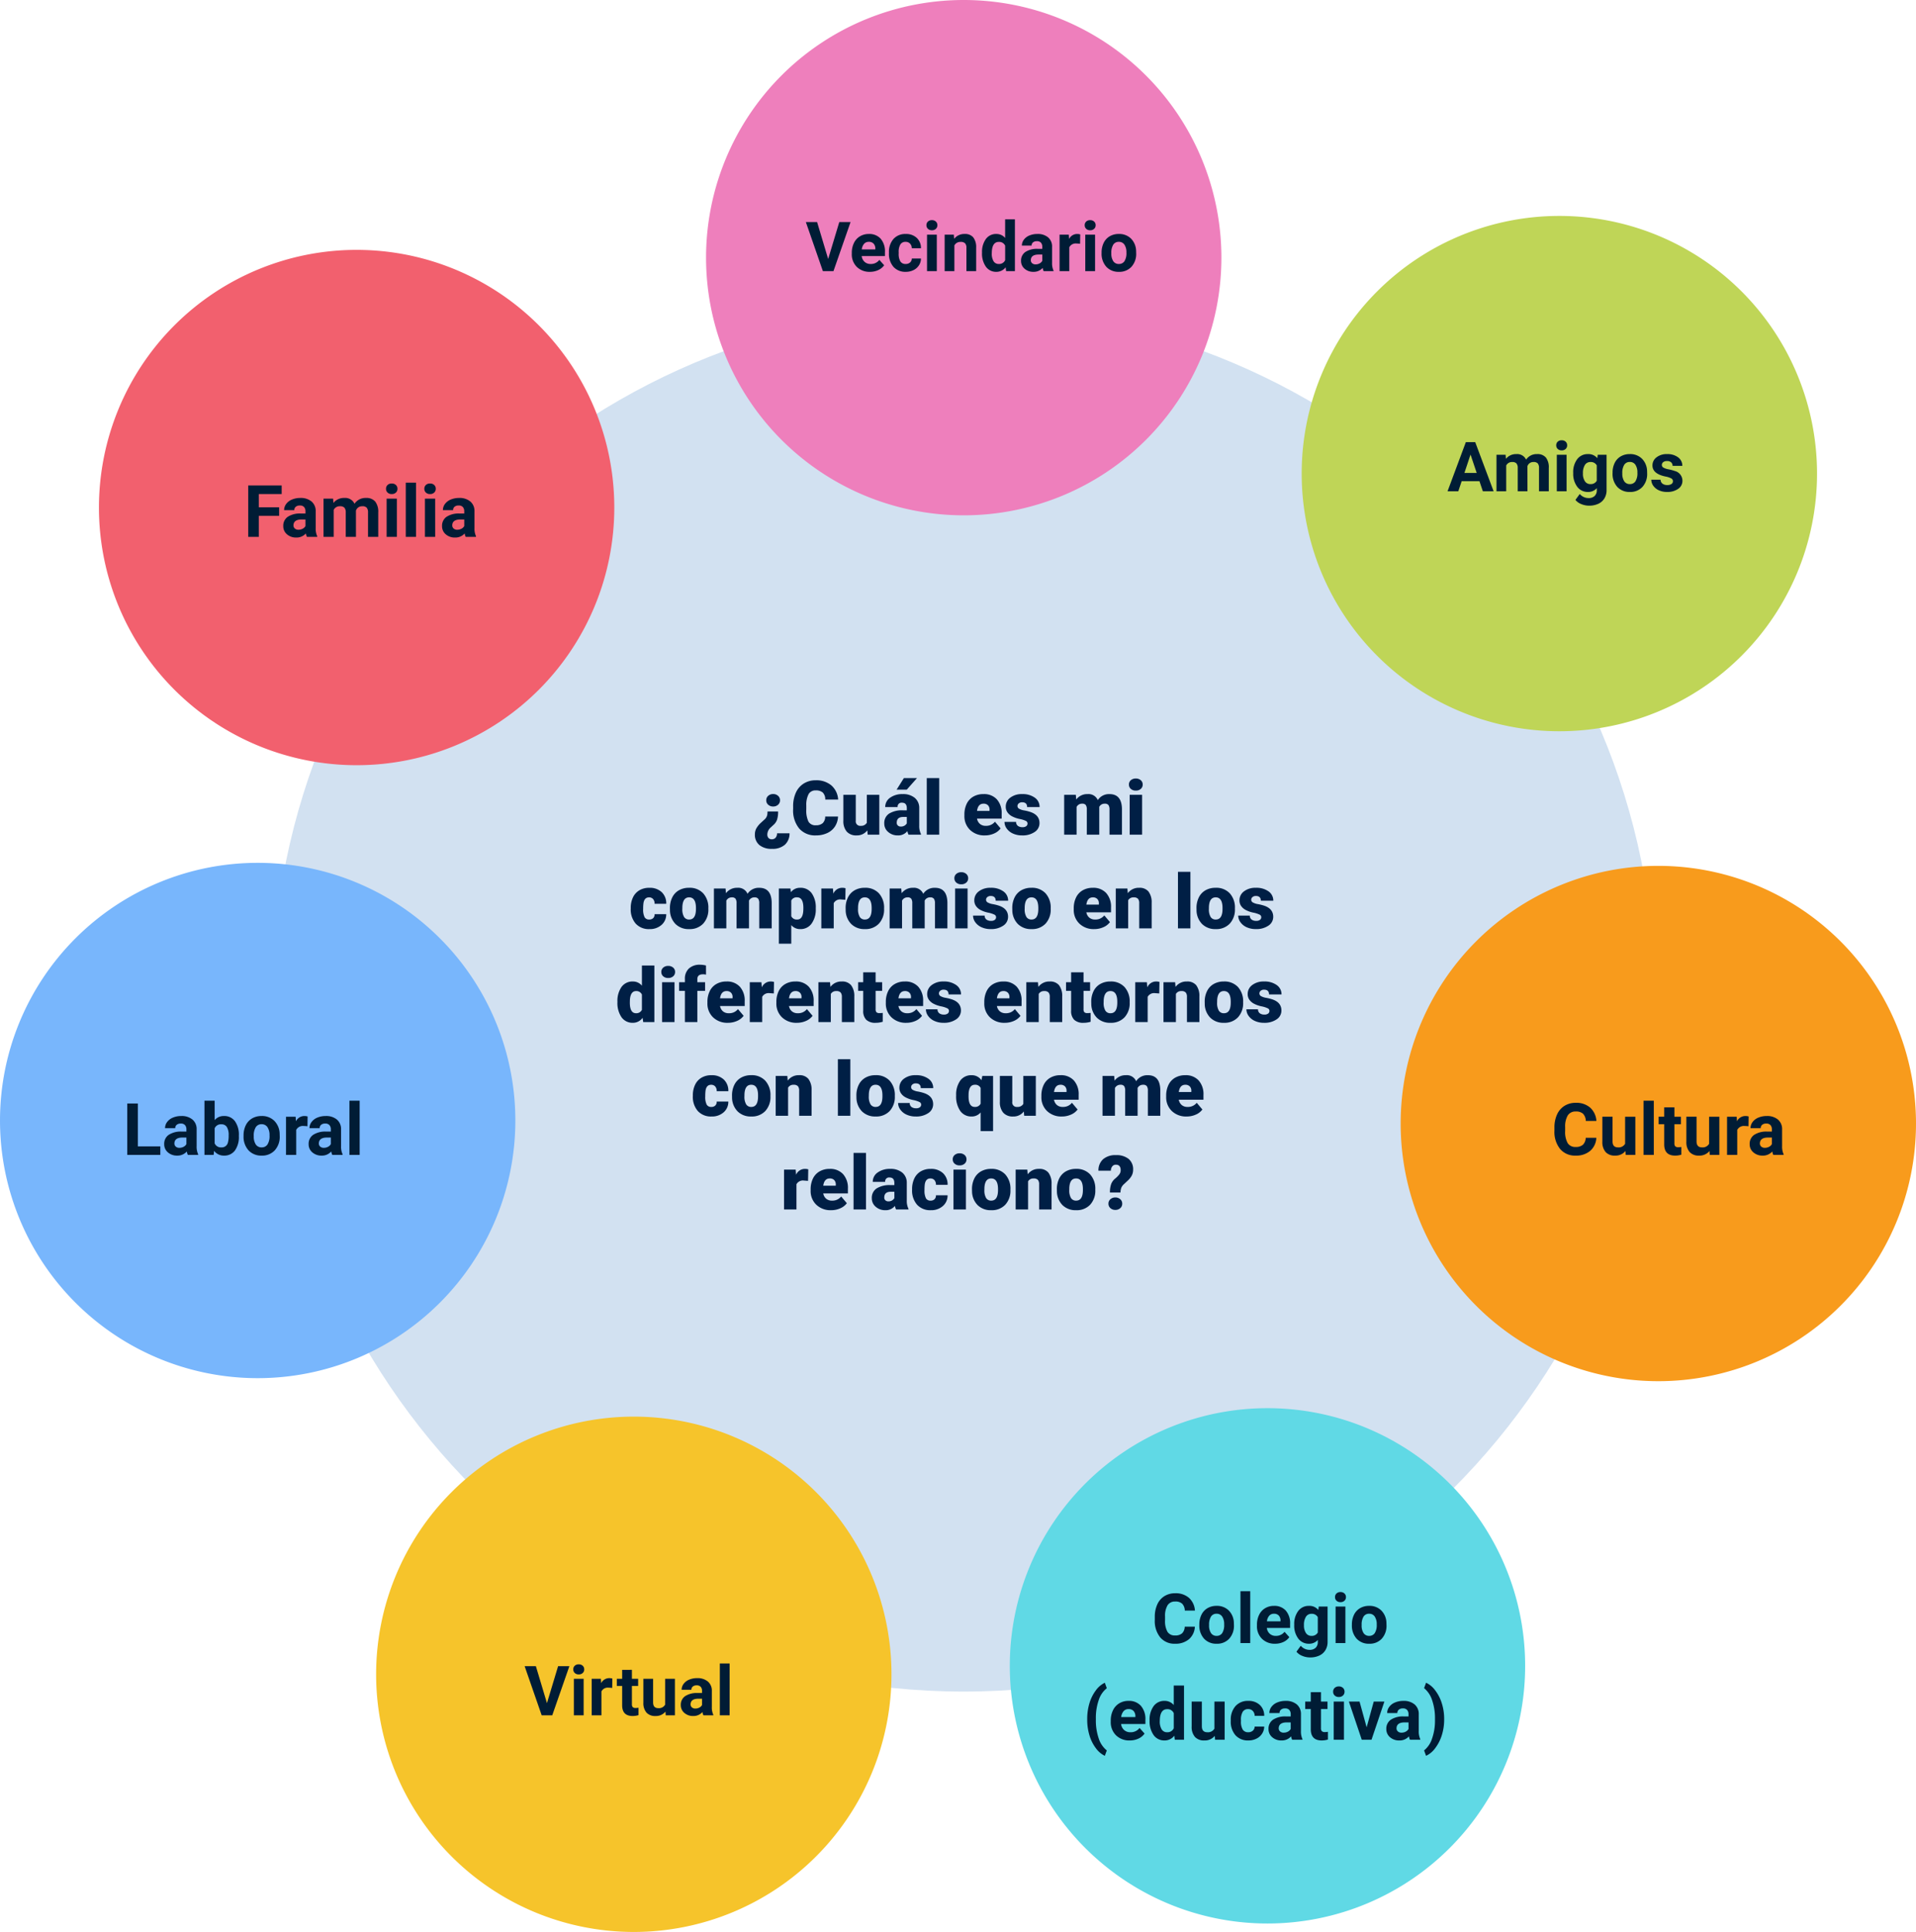 <svg xmlns="http://www.w3.org/2000/svg" xmlns:xlink="http://www.w3.org/1999/xlink" width="609.811" height="614.917" viewBox="0 0 609.811 614.917">
  <defs>
    <clipPath id="clip-path">
      <rect id="Rectángulo_411055" data-name="Rectángulo 411055" width="609.811" height="614.917" fill="none"/>
    </clipPath>
  </defs>
  <g id="Grupo_1188570" data-name="Grupo 1188570" transform="translate(-495.095 -4824)">
    <g id="Grupo_1188565" data-name="Grupo 1188565" transform="translate(495.095 4824)" clip-path="url(#clip-path)">
      <path id="Trazado_1321737" data-name="Trazado 1321737" d="M504.655,293.148c0,121.567-98.55,220.116-220.116,220.116S64.423,414.715,64.423,293.148,162.973,73.033,284.54,73.033s220.116,98.549,220.116,220.116" transform="translate(22.18 25.145)" fill="#d2e1f1"/>
      <path id="Trazado_1321738" data-name="Trazado 1321738" d="M331.185,82.011A82.01,82.01,0,1,1,249.175,0a82.01,82.01,0,0,1,82.01,82.01" transform="translate(57.553 0)" fill="#ee7fbc"/>
      <path id="Trazado_1321739" data-name="Trazado 1321739" d="M253.072,417.427a82.01,82.01,0,1,1-82.01-82.01,82.01,82.01,0,0,1,82.01,82.01" transform="translate(30.659 115.481)" fill="#f6c42b"/>
      <path id="Trazado_1321740" data-name="Trazado 1321740" d="M472.206,133.136a82.01,82.01,0,1,1-82.011-82.01,82.01,82.01,0,0,1,82.011,82.01" transform="translate(106.105 17.602)" fill="#bfd557"/>
      <path id="Trazado_1321741" data-name="Trazado 1321741" d="M164.021,286.306a82.01,82.01,0,1,1-82.01-82.01,82.01,82.01,0,0,1,82.01,82.01" transform="translate(0 70.337)" fill="#78b6fc"/>
      <path id="Trazado_1321742" data-name="Trazado 1321742" d="M495.638,287.022a82.01,82.01,0,1,1-82.01-82.01,82.01,82.01,0,0,1,82.01,82.01" transform="translate(114.173 70.584)" fill="#f89b1c"/>
      <path id="Trazado_1321743" data-name="Trazado 1321743" d="M403.1,415.425a82.01,82.01,0,1,1-82.01-82.01,82.01,82.01,0,0,1,82.01,82.01" transform="translate(82.312 114.792)" fill="#60d9e5"/>
      <path id="Trazado_1321744" data-name="Trazado 1321744" d="M187.448,141.174a82.01,82.01,0,1,1-82.01-82.01,82.009,82.009,0,0,1,82.01,82.01" transform="translate(8.066 20.37)" fill="#f2606e"/>
    </g>
    <g id="Grupo_1188568" data-name="Grupo 1188568" transform="translate(510.396 4825.788)">
      <path id="Trazado_1321790" data-name="Trazado 1321790" d="M8.238-7.383a7.952,7.952,0,0,1-.357,2.7,4.035,4.035,0,0,1-1.2,1.658l-.773.715a3.056,3.056,0,0,0-1.09,2.18,1.628,1.628,0,0,0,.393,1.213,1.4,1.4,0,0,0,1.014.381,1.548,1.548,0,0,0,1.225-.5A2.153,2.153,0,0,0,7.91-.445h3.973a4.8,4.8,0,0,1-1.494,3.656,5.881,5.881,0,0,1-4.072,1.3A6.047,6.047,0,0,1,2.279,3.3,4.257,4.257,0,0,1,.855-.129,3.937,3.937,0,0,1,1.3-1.963,7.273,7.273,0,0,1,2.824-3.832l1-.914A2.692,2.692,0,0,0,4.828-6.539l.059-.844ZM6.668-8.965A2.27,2.27,0,0,1,5.1-9.521a1.819,1.819,0,0,1-.627-1.424A1.819,1.819,0,0,1,5.1-12.369a2.27,2.27,0,0,1,1.564-.557,2.231,2.231,0,0,1,1.576.568,1.844,1.844,0,0,1,.615,1.412,1.844,1.844,0,0,1-.615,1.412A2.231,2.231,0,0,1,6.668-8.965ZM27.316-5.777a6.231,6.231,0,0,1-.961,3.146A5.8,5.8,0,0,1,23.889-.516a8.4,8.4,0,0,1-3.627.75,6.7,6.7,0,0,1-5.3-2.191,9.048,9.048,0,0,1-1.934-6.187v-.844a10.328,10.328,0,0,1,.873-4.389,6.615,6.615,0,0,1,2.514-2.906,7.013,7.013,0,0,1,3.8-1.025,7.354,7.354,0,0,1,4.992,1.635,6.459,6.459,0,0,1,2.145,4.506h-4.1a3.056,3.056,0,0,0-.785-2.238,3.229,3.229,0,0,0-2.25-.68,2.457,2.457,0,0,0-2.25,1.148,7.381,7.381,0,0,0-.75,3.668v1.207a8.167,8.167,0,0,0,.686,3.9,2.509,2.509,0,0,0,2.361,1.172,3.159,3.159,0,0,0,2.168-.668,2.835,2.835,0,0,0,.8-2.121Zm9.316,4.406A4.072,4.072,0,0,1,33.246.234,3.993,3.993,0,0,1,30.088-.979a5.1,5.1,0,0,1-1.072-3.486V-12.68h3.949v8.238a1.419,1.419,0,0,0,1.582,1.629,2.064,2.064,0,0,0,1.934-.973V-12.68h3.973V0h-3.7ZM49.758,0a4.459,4.459,0,0,1-.375-1.137A3.672,3.672,0,0,1,46.336.234,4.5,4.5,0,0,1,43.289-.85a3.45,3.45,0,0,1-1.254-2.725,3.546,3.546,0,0,1,1.523-3.117,7.761,7.761,0,0,1,4.43-1.055h1.219v-.671q0-1.755-1.512-1.755a1.236,1.236,0,0,0-1.406,1.39H42.34A3.54,3.54,0,0,1,43.9-11.767a6.575,6.575,0,0,1,3.99-1.147,5.764,5.764,0,0,1,3.832,1.184,4.115,4.115,0,0,1,1.441,3.246v5.613A5.748,5.748,0,0,0,53.707-.2V0ZM47.285-2.578a2.2,2.2,0,0,0,1.225-.316,1.983,1.983,0,0,0,.7-.715V-5.637H48.059Q46-5.637,46-3.785a1.131,1.131,0,0,0,.363.873A1.315,1.315,0,0,0,47.285-2.578ZM48.27-18h4.172l-3.258,3.68-3.223-.006ZM59.52,0H55.559V-18H59.52ZM74.063.234a6.518,6.518,0,0,1-4.723-1.74,6.009,6.009,0,0,1-1.8-4.529v-.328A7.787,7.787,0,0,1,68.256-9.8a5.274,5.274,0,0,1,2.1-2.3,6.35,6.35,0,0,1,3.281-.814,5.489,5.489,0,0,1,4.219,1.658,6.516,6.516,0,0,1,1.547,4.623V-5.1H71.555a2.846,2.846,0,0,0,.926,1.676,2.755,2.755,0,0,0,1.852.609,3.549,3.549,0,0,0,2.93-1.312l1.8,2.133A5.045,5.045,0,0,1,76.975-.369,7.069,7.069,0,0,1,74.063.234Zm-.445-10.1q-1.734,0-2.062,2.3h3.984v-.3a1.956,1.956,0,0,0-.48-1.471A1.912,1.912,0,0,0,73.617-9.867Zm14.016,6.3a.912.912,0,0,0-.527-.809A8.021,8.021,0,0,0,85.1-5a9.138,9.138,0,0,1-2.437-.861A4.083,4.083,0,0,1,81.2-7.16a3.092,3.092,0,0,1-.5-1.746,3.5,3.5,0,0,1,1.441-2.877,5.938,5.938,0,0,1,3.773-1.131,6.579,6.579,0,0,1,4.031,1.137,3.555,3.555,0,0,1,1.523,2.988H87.5q0-1.523-1.605-1.523a1.591,1.591,0,0,0-1.043.346,1.07,1.07,0,0,0-.422.861.982.982,0,0,0,.516.855,4.872,4.872,0,0,0,1.646.539,14.228,14.228,0,0,1,1.986.5q2.859.984,2.859,3.527A3.321,3.321,0,0,1,89.9-.855,6.758,6.758,0,0,1,85.91.234,6.9,6.9,0,0,1,83-.352a4.86,4.86,0,0,1-1.992-1.594A3.609,3.609,0,0,1,80.3-4.066h3.691a1.526,1.526,0,0,0,.586,1.283,2.41,2.41,0,0,0,1.441.4,1.9,1.9,0,0,0,1.213-.328A1.05,1.05,0,0,0,87.633-3.562ZM103-12.68l.129,1.488a4.36,4.36,0,0,1,3.621-1.723A3.21,3.21,0,0,1,109.992-11a4.22,4.22,0,0,1,3.727-1.91q3.855,0,3.961,4.664V0h-3.961V-8a2.417,2.417,0,0,0-.328-1.418,1.4,1.4,0,0,0-1.2-.445,1.871,1.871,0,0,0-1.746,1.043l.012.164V0H106.5V-7.98a2.541,2.541,0,0,0-.316-1.441,1.393,1.393,0,0,0-1.207-.445,1.894,1.894,0,0,0-1.734,1.043V0H99.293V-12.68ZM124.1,0h-3.961V-12.68H124.1Zm-4.2-15.949a1.763,1.763,0,0,1,.609-1.383,2.3,2.3,0,0,1,1.582-.539,2.3,2.3,0,0,1,1.582.539,1.763,1.763,0,0,1,.609,1.383,1.763,1.763,0,0,1-.609,1.383,2.3,2.3,0,0,1-1.582.539,2.3,2.3,0,0,1-1.582-.539A1.763,1.763,0,0,1,119.906-15.949Z" transform="translate(224.104 263.878)" fill="#001f45"/>
      <path id="Trazado_1321789" data-name="Trazado 1321789" d="M6.469-2.812a1.756,1.756,0,0,0,1.289-.451A1.654,1.654,0,0,0,8.2-4.523h3.7A4.384,4.384,0,0,1,10.412-1.1,5.558,5.558,0,0,1,6.563.234,5.627,5.627,0,0,1,2.2-1.5,6.834,6.834,0,0,1,.609-6.3v-.164a7.723,7.723,0,0,1,.709-3.393,5.162,5.162,0,0,1,2.045-2.262,6.1,6.1,0,0,1,3.164-.791,5.488,5.488,0,0,1,3.926,1.371,4.863,4.863,0,0,1,1.453,3.715H8.2a2.168,2.168,0,0,0-.48-1.512,1.658,1.658,0,0,0-1.289-.527Q4.9-9.867,4.641-7.91A13.809,13.809,0,0,0,4.559-6.2a5.424,5.424,0,0,0,.457,2.648A1.582,1.582,0,0,0,6.469-2.812Zm6.609-3.645a7.484,7.484,0,0,1,.738-3.381,5.28,5.28,0,0,1,2.121-2.279,6.388,6.388,0,0,1,3.246-.8,5.83,5.83,0,0,1,4.488,1.764,6.768,6.768,0,0,1,1.641,4.8v.141a6.566,6.566,0,0,1-1.646,4.705A5.846,5.846,0,0,1,19.207.234a5.912,5.912,0,0,1-4.348-1.623,6.348,6.348,0,0,1-1.77-4.4Zm3.949.246a4.718,4.718,0,0,0,.551,2.578,1.835,1.835,0,0,0,1.629.82q2.109,0,2.156-3.246v-.4q0-3.41-2.18-3.41-1.98,0-2.145,2.941ZM30.785-12.68l.129,1.488a4.36,4.36,0,0,1,3.621-1.723A3.21,3.21,0,0,1,37.781-11a4.22,4.22,0,0,1,3.727-1.91q3.855,0,3.961,4.664V0H41.508V-8a2.417,2.417,0,0,0-.328-1.418,1.4,1.4,0,0,0-1.2-.445,1.871,1.871,0,0,0-1.746,1.043l.012.164V0H34.289V-7.98a2.541,2.541,0,0,0-.316-1.441,1.393,1.393,0,0,0-1.207-.445,1.894,1.894,0,0,0-1.734,1.043V0H27.082V-12.68ZM59.5-6.246a7.646,7.646,0,0,1-1.33,4.717A4.264,4.264,0,0,1,54.574.234,3.655,3.655,0,0,1,51.7-1.043V4.875H47.754V-12.68h3.691l.117,1.172a3.656,3.656,0,0,1,2.988-1.406A4.3,4.3,0,0,1,58.2-11.186a7.741,7.741,0,0,1,1.3,4.752Zm-3.949-.246q0-3.375-1.969-3.375A1.859,1.859,0,0,0,51.7-8.859v4.992a1.919,1.919,0,0,0,1.9,1.055q1.887,0,1.945-3.258ZM68.906-9.105l-1.3-.094a2.336,2.336,0,0,0-2.391,1.172V0H61.266V-12.68h3.7l.129,1.629a3.058,3.058,0,0,1,2.777-1.863,3.851,3.851,0,0,1,1.1.141ZM69-6.457a7.484,7.484,0,0,1,.738-3.381,5.28,5.28,0,0,1,2.121-2.279,6.388,6.388,0,0,1,3.246-.8A5.83,5.83,0,0,1,79.6-11.15a6.768,6.768,0,0,1,1.641,4.8v.141A6.566,6.566,0,0,1,79.59-1.506,5.846,5.846,0,0,1,75.131.234a5.912,5.912,0,0,1-4.348-1.623,6.348,6.348,0,0,1-1.77-4.4Zm3.949.246A4.718,4.718,0,0,0,73.5-3.633a1.835,1.835,0,0,0,1.629.82q2.109,0,2.156-3.246v-.4q0-3.41-2.18-3.41-1.98,0-2.145,2.941ZM86.709-12.68l.129,1.488a4.36,4.36,0,0,1,3.621-1.723A3.21,3.21,0,0,1,93.705-11a4.22,4.22,0,0,1,3.727-1.91q3.855,0,3.961,4.664V0H97.432V-8A2.417,2.417,0,0,0,97.1-9.422a1.4,1.4,0,0,0-1.2-.445,1.871,1.871,0,0,0-1.746,1.043l.012.164V0H90.213V-7.98A2.541,2.541,0,0,0,89.9-9.422a1.393,1.393,0,0,0-1.207-.445,1.894,1.894,0,0,0-1.734,1.043V0H83.006V-12.68ZM107.815,0h-3.961V-12.68h3.961Zm-4.2-15.949a1.763,1.763,0,0,1,.609-1.383,2.3,2.3,0,0,1,1.582-.539,2.3,2.3,0,0,1,1.582.539A1.763,1.763,0,0,1,108-15.949a1.763,1.763,0,0,1-.609,1.383,2.3,2.3,0,0,1-1.582.539,2.3,2.3,0,0,1-1.582-.539A1.763,1.763,0,0,1,103.619-15.949ZM116.885-3.562a.912.912,0,0,0-.527-.809,8.021,8.021,0,0,0-2-.633,9.138,9.138,0,0,1-2.437-.861,4.083,4.083,0,0,1-1.465-1.295,3.092,3.092,0,0,1-.5-1.746,3.5,3.5,0,0,1,1.441-2.877,5.938,5.938,0,0,1,3.773-1.131,6.579,6.579,0,0,1,4.031,1.137,3.555,3.555,0,0,1,1.523,2.988h-3.961q0-1.523-1.605-1.523a1.591,1.591,0,0,0-1.043.346,1.07,1.07,0,0,0-.422.861.982.982,0,0,0,.516.855,4.872,4.872,0,0,0,1.646.539,14.228,14.228,0,0,1,1.986.5q2.859.984,2.859,3.527a3.321,3.321,0,0,1-1.541,2.824,6.758,6.758,0,0,1-3.99,1.09,6.9,6.9,0,0,1-2.906-.586,4.86,4.86,0,0,1-1.992-1.594,3.609,3.609,0,0,1-.715-2.121h3.691a1.526,1.526,0,0,0,.586,1.283,2.41,2.41,0,0,0,1.441.4,1.9,1.9,0,0,0,1.213-.328A1.05,1.05,0,0,0,116.885-3.562Zm5.156-2.895a7.484,7.484,0,0,1,.738-3.381,5.28,5.28,0,0,1,2.121-2.279,6.388,6.388,0,0,1,3.246-.8,5.83,5.83,0,0,1,4.488,1.764,6.768,6.768,0,0,1,1.641,4.8v.141a6.566,6.566,0,0,1-1.646,4.705A5.846,5.846,0,0,1,128.17.234a5.912,5.912,0,0,1-4.348-1.623,6.348,6.348,0,0,1-1.77-4.4Zm3.949.246a4.718,4.718,0,0,0,.551,2.578,1.835,1.835,0,0,0,1.629.82q2.109,0,2.156-3.246v-.4q0-3.41-2.18-3.41-1.98,0-2.145,2.941ZM148.127.234a6.518,6.518,0,0,1-4.723-1.74,6.009,6.009,0,0,1-1.8-4.529v-.328a7.787,7.787,0,0,1,.721-3.434,5.274,5.274,0,0,1,2.1-2.3,6.35,6.35,0,0,1,3.281-.814,5.489,5.489,0,0,1,4.219,1.658,6.516,6.516,0,0,1,1.547,4.623V-5.1h-7.852a2.846,2.846,0,0,0,.926,1.676,2.755,2.755,0,0,0,1.852.609,3.549,3.549,0,0,0,2.93-1.312l1.8,2.133a5.045,5.045,0,0,1-2.092,1.623A7.069,7.069,0,0,1,148.127.234Zm-.445-10.1q-1.734,0-2.062,2.3H149.6v-.3a1.956,1.956,0,0,0-.48-1.471A1.912,1.912,0,0,0,147.682-9.867Zm11-2.812.129,1.488a4.3,4.3,0,0,1,3.621-1.723,3.618,3.618,0,0,1,2.959,1.184,5.635,5.635,0,0,1,1.014,3.563V0h-3.961V-8a2.14,2.14,0,0,0-.387-1.412,1.789,1.789,0,0,0-1.406-.451,1.883,1.883,0,0,0-1.723.914V0h-3.949V-12.68ZM178.737,0h-3.961V-18h3.961Zm1.934-6.457a7.484,7.484,0,0,1,.738-3.381,5.28,5.28,0,0,1,2.121-2.279,6.388,6.388,0,0,1,3.246-.8,5.83,5.83,0,0,1,4.488,1.764,6.768,6.768,0,0,1,1.641,4.8v.141a6.566,6.566,0,0,1-1.646,4.705A5.846,5.846,0,0,1,186.8.234a5.912,5.912,0,0,1-4.348-1.623,6.348,6.348,0,0,1-1.77-4.4Zm3.949.246a4.718,4.718,0,0,0,.551,2.578,1.835,1.835,0,0,0,1.629.82q2.109,0,2.156-3.246v-.4q0-3.41-2.18-3.41-1.98,0-2.145,2.941Zm16.664,2.648a.912.912,0,0,0-.527-.809,8.021,8.021,0,0,0-2-.633,9.138,9.138,0,0,1-2.437-.861A4.083,4.083,0,0,1,194.85-7.16a3.092,3.092,0,0,1-.5-1.746,3.5,3.5,0,0,1,1.441-2.877,5.938,5.938,0,0,1,3.773-1.131,6.579,6.579,0,0,1,4.031,1.137,3.555,3.555,0,0,1,1.523,2.988h-3.961q0-1.523-1.605-1.523a1.591,1.591,0,0,0-1.043.346,1.07,1.07,0,0,0-.422.861.982.982,0,0,0,.516.855,4.872,4.872,0,0,0,1.646.539,14.228,14.228,0,0,1,1.986.5q2.859.984,2.859,3.527a3.321,3.321,0,0,1-1.541,2.824,6.758,6.758,0,0,1-3.99,1.09,6.9,6.9,0,0,1-2.906-.586,4.86,4.86,0,0,1-1.992-1.594,3.609,3.609,0,0,1-.715-2.121h3.691a1.526,1.526,0,0,0,.586,1.283,2.41,2.41,0,0,0,1.441.4,1.9,1.9,0,0,0,1.213-.328A1.05,1.05,0,0,0,201.283-3.562Z" transform="translate(184.838 293.701)" fill="#001f45"/>
      <path id="Trazado_1321791" data-name="Trazado 1321791" d="M.609-6.434a7.746,7.746,0,0,1,1.3-4.746,4.282,4.282,0,0,1,3.633-1.734A3.641,3.641,0,0,1,8.4-11.578V-18h3.961V0H8.813l-.2-1.359A3.739,3.739,0,0,1,5.52.234,4.274,4.274,0,0,1,1.934-1.5,7.991,7.991,0,0,1,.609-6.434Zm3.949.246q0,3.375,1.969,3.375A1.944,1.944,0,0,0,8.4-3.914V-8.742A1.892,1.892,0,0,0,6.551-9.867q-1.828,0-1.98,2.953ZM18.773,0H14.813V-12.68h3.961Zm-4.2-15.949a1.763,1.763,0,0,1,.609-1.383,2.3,2.3,0,0,1,1.582-.539,2.3,2.3,0,0,1,1.582.539,1.763,1.763,0,0,1,.609,1.383,1.763,1.763,0,0,1-.609,1.383,2.3,2.3,0,0,1-1.582.539,2.3,2.3,0,0,1-1.582-.539A1.763,1.763,0,0,1,14.578-15.949ZM22.078,0V-9.937h-1.84V-12.68h1.84v-1.008a4.381,4.381,0,0,1,1.277-3.363,5.047,5.047,0,0,1,3.586-1.2A7.853,7.853,0,0,1,28.793-18l.012,2.906a3.608,3.608,0,0,0-.973-.105q-1.793,0-1.793,1.547v.973h2.473v2.742H26.039V0ZM35.771.234a6.518,6.518,0,0,1-4.723-1.74,6.009,6.009,0,0,1-1.8-4.529v-.328A7.787,7.787,0,0,1,29.965-9.8a5.274,5.274,0,0,1,2.1-2.3,6.35,6.35,0,0,1,3.281-.814,5.489,5.489,0,0,1,4.219,1.658,6.516,6.516,0,0,1,1.547,4.623V-5.1H33.263a2.846,2.846,0,0,0,.926,1.676,2.755,2.755,0,0,0,1.852.609,3.549,3.549,0,0,0,2.93-1.312l1.8,2.133A5.045,5.045,0,0,1,38.683-.369,7.069,7.069,0,0,1,35.771.234Zm-.445-10.1q-1.734,0-2.062,2.3h3.984v-.3a1.956,1.956,0,0,0-.48-1.471A1.912,1.912,0,0,0,35.326-9.867Zm15.047.762-1.3-.094a2.336,2.336,0,0,0-2.391,1.172V0H42.732V-12.68h3.7l.129,1.629a3.058,3.058,0,0,1,2.777-1.863,3.851,3.851,0,0,1,1.1.141ZM57.715.234a6.518,6.518,0,0,1-4.723-1.74,6.009,6.009,0,0,1-1.8-4.529v-.328A7.787,7.787,0,0,1,51.909-9.8a5.274,5.274,0,0,1,2.1-2.3,6.35,6.35,0,0,1,3.281-.814,5.489,5.489,0,0,1,4.219,1.658,6.516,6.516,0,0,1,1.547,4.623V-5.1H55.208a2.846,2.846,0,0,0,.926,1.676,2.755,2.755,0,0,0,1.852.609,3.549,3.549,0,0,0,2.93-1.312l1.8,2.133A5.045,5.045,0,0,1,60.627-.369,7.069,7.069,0,0,1,57.715.234Zm-.445-10.1q-1.734,0-2.062,2.3h3.984v-.3a1.956,1.956,0,0,0-.48-1.471A1.912,1.912,0,0,0,57.27-9.867Zm11-2.812.129,1.488a4.3,4.3,0,0,1,3.621-1.723,3.618,3.618,0,0,1,2.959,1.184A5.635,5.635,0,0,1,76-8.168V0H72.036V-8a2.14,2.14,0,0,0-.387-1.412,1.789,1.789,0,0,0-1.406-.451,1.883,1.883,0,0,0-1.723.914V0H64.571V-12.68Zm14.508-3.152v3.152h2.086v2.742H82.782v5.8a1.481,1.481,0,0,0,.258,1,1.383,1.383,0,0,0,1.02.281,5.793,5.793,0,0,0,.984-.07V-.105a7.288,7.288,0,0,1-2.227.34,4.137,4.137,0,0,1-3.012-.961,3.939,3.939,0,0,1-.973-2.918V-9.937H77.215V-12.68h1.617v-3.152ZM92.555.234a6.518,6.518,0,0,1-4.723-1.74,6.009,6.009,0,0,1-1.8-4.529v-.328A7.787,7.787,0,0,1,86.749-9.8a5.274,5.274,0,0,1,2.1-2.3,6.35,6.35,0,0,1,3.281-.814,5.489,5.489,0,0,1,4.219,1.658A6.516,6.516,0,0,1,97.9-6.633V-5.1H90.047a2.846,2.846,0,0,0,.926,1.676,2.755,2.755,0,0,0,1.852.609,3.549,3.549,0,0,0,2.93-1.312l1.8,2.133A5.045,5.045,0,0,1,95.467-.369,7.069,7.069,0,0,1,92.555.234Zm-.445-10.1q-1.734,0-2.062,2.3h3.984v-.3a1.956,1.956,0,0,0-.48-1.471A1.912,1.912,0,0,0,92.11-9.867Zm14.016,6.3a.912.912,0,0,0-.527-.809,8.021,8.021,0,0,0-2-.633,9.138,9.138,0,0,1-2.437-.861A4.083,4.083,0,0,1,99.692-7.16a3.092,3.092,0,0,1-.5-1.746,3.5,3.5,0,0,1,1.441-2.877,5.938,5.938,0,0,1,3.773-1.131,6.579,6.579,0,0,1,4.031,1.137,3.555,3.555,0,0,1,1.523,2.988H106q0-1.523-1.605-1.523a1.591,1.591,0,0,0-1.043.346,1.07,1.07,0,0,0-.422.861.982.982,0,0,0,.516.855,4.872,4.872,0,0,0,1.646.539,14.228,14.228,0,0,1,1.986.5q2.859.984,2.859,3.527a3.321,3.321,0,0,1-1.541,2.824A6.758,6.758,0,0,1,104.4.234,6.9,6.9,0,0,1,101.5-.352,4.86,4.86,0,0,1,99.5-1.945a3.609,3.609,0,0,1-.715-2.121h3.691a1.526,1.526,0,0,0,.586,1.283,2.41,2.41,0,0,0,1.441.4,1.9,1.9,0,0,0,1.213-.328A1.05,1.05,0,0,0,106.125-3.562Zm17.766,3.8a6.518,6.518,0,0,1-4.723-1.74,6.009,6.009,0,0,1-1.8-4.529v-.328a7.787,7.787,0,0,1,.721-3.434,5.274,5.274,0,0,1,2.1-2.3,6.35,6.35,0,0,1,3.281-.814,5.489,5.489,0,0,1,4.219,1.658,6.516,6.516,0,0,1,1.547,4.623V-5.1h-7.852a2.846,2.846,0,0,0,.926,1.676,2.755,2.755,0,0,0,1.852.609,3.549,3.549,0,0,0,2.93-1.312l1.8,2.133A5.045,5.045,0,0,1,126.8-.369,7.069,7.069,0,0,1,123.891.234Zm-.445-10.1q-1.734,0-2.062,2.3h3.984v-.3a1.956,1.956,0,0,0-.48-1.471A1.912,1.912,0,0,0,123.446-9.867Zm11-2.812.129,1.488a4.3,4.3,0,0,1,3.621-1.723,3.618,3.618,0,0,1,2.959,1.184,5.635,5.635,0,0,1,1.014,3.563V0h-3.961V-8a2.14,2.14,0,0,0-.387-1.412,1.789,1.789,0,0,0-1.406-.451,1.883,1.883,0,0,0-1.723.914V0h-3.949V-12.68Zm14.508-3.152v3.152h2.086v2.742h-2.086v5.8a1.481,1.481,0,0,0,.258,1,1.383,1.383,0,0,0,1.02.281,5.793,5.793,0,0,0,.984-.07V-.105a7.288,7.288,0,0,1-2.227.34,4.137,4.137,0,0,1-3.012-.961,3.939,3.939,0,0,1-.973-2.918V-9.937h-1.617V-12.68h1.617v-3.152Zm2.453,9.375a7.484,7.484,0,0,1,.738-3.381,5.28,5.28,0,0,1,2.121-2.279,6.388,6.388,0,0,1,3.246-.8A5.83,5.83,0,0,1,162-11.15a6.768,6.768,0,0,1,1.641,4.8v.141A6.566,6.566,0,0,1,162-1.506a5.846,5.846,0,0,1-4.459,1.74,5.912,5.912,0,0,1-4.348-1.623,6.348,6.348,0,0,1-1.77-4.4Zm3.949.246a4.718,4.718,0,0,0,.551,2.578,1.835,1.835,0,0,0,1.629.82q2.109,0,2.156-3.246v-.4q0-3.41-2.18-3.41-1.98,0-2.145,2.941Zm17.7-2.895-1.3-.094a2.336,2.336,0,0,0-2.391,1.172V0h-3.949V-12.68h3.7l.129,1.629a3.058,3.058,0,0,1,2.777-1.863,3.851,3.851,0,0,1,1.1.141Zm5.051-3.574.129,1.488a4.3,4.3,0,0,1,3.621-1.723,3.618,3.618,0,0,1,2.959,1.184,5.635,5.635,0,0,1,1.014,3.563V0h-3.961V-8a2.14,2.14,0,0,0-.387-1.412,1.789,1.789,0,0,0-1.406-.451,1.883,1.883,0,0,0-1.723.914V0H174.4V-12.68Zm9.41,6.223a7.484,7.484,0,0,1,.738-3.381,5.28,5.28,0,0,1,2.121-2.279,6.388,6.388,0,0,1,3.246-.8,5.83,5.83,0,0,1,4.488,1.764,6.768,6.768,0,0,1,1.641,4.8v.141A6.566,6.566,0,0,1,198.1-1.506a5.846,5.846,0,0,1-4.459,1.74A5.912,5.912,0,0,1,189.3-1.389a6.348,6.348,0,0,1-1.77-4.4Zm3.949.246a4.718,4.718,0,0,0,.551,2.578,1.835,1.835,0,0,0,1.629.82q2.109,0,2.156-3.246v-.4q0-3.41-2.18-3.41-1.98,0-2.145,2.941Zm16.664,2.648a.912.912,0,0,0-.527-.809,8.021,8.021,0,0,0-2-.633,9.138,9.138,0,0,1-2.437-.861A4.083,4.083,0,0,1,201.7-7.16a3.092,3.092,0,0,1-.5-1.746,3.5,3.5,0,0,1,1.441-2.877,5.938,5.938,0,0,1,3.773-1.131,6.579,6.579,0,0,1,4.031,1.137,3.555,3.555,0,0,1,1.523,2.988H208q0-1.523-1.605-1.523a1.591,1.591,0,0,0-1.043.346,1.07,1.07,0,0,0-.422.861.982.982,0,0,0,.516.855,4.872,4.872,0,0,0,1.646.539,14.228,14.228,0,0,1,1.986.5q2.859.984,2.859,3.527A3.321,3.321,0,0,1,210.4-.855a6.758,6.758,0,0,1-3.99,1.09A6.9,6.9,0,0,1,203.5-.352a4.86,4.86,0,0,1-1.992-1.594,3.609,3.609,0,0,1-.715-2.121h3.691a1.526,1.526,0,0,0,.586,1.283,2.41,2.41,0,0,0,1.441.4,1.9,1.9,0,0,0,1.213-.328A1.05,1.05,0,0,0,208.129-3.562Z" transform="translate(180.604 323.525)" fill="#001f45"/>
      <path id="Trazado_1321792" data-name="Trazado 1321792" d="M6.469-2.812a1.756,1.756,0,0,0,1.289-.451A1.654,1.654,0,0,0,8.2-4.523h3.7A4.384,4.384,0,0,1,10.412-1.1,5.558,5.558,0,0,1,6.563.234,5.627,5.627,0,0,1,2.2-1.5,6.834,6.834,0,0,1,.609-6.3v-.164a7.723,7.723,0,0,1,.709-3.393,5.162,5.162,0,0,1,2.045-2.262,6.1,6.1,0,0,1,3.164-.791,5.488,5.488,0,0,1,3.926,1.371,4.863,4.863,0,0,1,1.453,3.715H8.2a2.168,2.168,0,0,0-.48-1.512,1.658,1.658,0,0,0-1.289-.527Q4.9-9.867,4.641-7.91A13.809,13.809,0,0,0,4.559-6.2a5.424,5.424,0,0,0,.457,2.648A1.582,1.582,0,0,0,6.469-2.812Zm6.609-3.645a7.484,7.484,0,0,1,.738-3.381,5.28,5.28,0,0,1,2.121-2.279,6.388,6.388,0,0,1,3.246-.8,5.83,5.83,0,0,1,4.488,1.764,6.768,6.768,0,0,1,1.641,4.8v.141a6.566,6.566,0,0,1-1.646,4.705A5.846,5.846,0,0,1,19.207.234a5.912,5.912,0,0,1-4.348-1.623,6.348,6.348,0,0,1-1.77-4.4Zm3.949.246a4.718,4.718,0,0,0,.551,2.578,1.835,1.835,0,0,0,1.629.82q2.109,0,2.156-3.246v-.4q0-3.41-2.18-3.41-1.98,0-2.145,2.941ZM30.68-12.68l.129,1.488a4.3,4.3,0,0,1,3.621-1.723,3.618,3.618,0,0,1,2.959,1.184A5.635,5.635,0,0,1,38.4-8.168V0H34.441V-8a2.14,2.14,0,0,0-.387-1.412,1.789,1.789,0,0,0-1.406-.451,1.883,1.883,0,0,0-1.723.914V0H26.977V-12.68ZM50.73,0H46.77V-18H50.73Zm1.934-6.457A7.484,7.484,0,0,1,53.4-9.838a5.28,5.28,0,0,1,2.121-2.279,6.388,6.388,0,0,1,3.246-.8,5.83,5.83,0,0,1,4.488,1.764,6.768,6.768,0,0,1,1.641,4.8v.141a6.566,6.566,0,0,1-1.646,4.705A5.846,5.846,0,0,1,58.793.234a5.912,5.912,0,0,1-4.348-1.623,6.348,6.348,0,0,1-1.77-4.4Zm3.949.246a4.718,4.718,0,0,0,.551,2.578,1.835,1.835,0,0,0,1.629.82q2.109,0,2.156-3.246v-.4q0-3.41-2.18-3.41-1.98,0-2.145,2.941ZM73.277-3.562a.912.912,0,0,0-.527-.809,8.021,8.021,0,0,0-2-.633,9.138,9.138,0,0,1-2.437-.861A4.083,4.083,0,0,1,66.844-7.16a3.092,3.092,0,0,1-.5-1.746,3.5,3.5,0,0,1,1.441-2.877,5.938,5.938,0,0,1,3.773-1.131,6.579,6.579,0,0,1,4.031,1.137,3.555,3.555,0,0,1,1.523,2.988H73.148q0-1.523-1.605-1.523a1.591,1.591,0,0,0-1.043.346,1.07,1.07,0,0,0-.422.861.982.982,0,0,0,.516.855,4.872,4.872,0,0,0,1.646.539,14.228,14.228,0,0,1,1.986.5q2.859.984,2.859,3.527A3.321,3.321,0,0,1,75.545-.855a6.758,6.758,0,0,1-3.99,1.09,6.9,6.9,0,0,1-2.906-.586,4.86,4.86,0,0,1-1.992-1.594,3.609,3.609,0,0,1-.715-2.121h3.691a1.526,1.526,0,0,0,.586,1.283,2.41,2.41,0,0,0,1.441.4,1.9,1.9,0,0,0,1.213-.328A1.05,1.05,0,0,0,73.277-3.562ZM84.41-6.469A7.611,7.611,0,0,1,85.723-11.2a4.311,4.311,0,0,1,3.621-1.711,3.682,3.682,0,0,1,3.117,1.594l.281-1.359h3.422V4.875H92.2v-5.93A3.676,3.676,0,0,1,89.32.234a4.273,4.273,0,0,1-3.58-1.74A8.036,8.036,0,0,1,84.41-6.469Zm3.949.246q0,3.41,1.969,3.41A1.907,1.907,0,0,0,92.2-3.844V-8.859a1.866,1.866,0,0,0-1.852-1.008q-1.84,0-1.98,2.941Zm17.59,4.852A4.072,4.072,0,0,1,102.563.234,3.993,3.993,0,0,1,99.4-.979a5.1,5.1,0,0,1-1.072-3.486V-12.68h3.949v8.238a1.419,1.419,0,0,0,1.582,1.629,2.064,2.064,0,0,0,1.934-.973V-12.68h3.973V0h-3.7ZM118.066.234a6.518,6.518,0,0,1-4.723-1.74,6.009,6.009,0,0,1-1.8-4.529v-.328A7.787,7.787,0,0,1,112.26-9.8a5.274,5.274,0,0,1,2.1-2.3,6.35,6.35,0,0,1,3.281-.814,5.489,5.489,0,0,1,4.219,1.658,6.516,6.516,0,0,1,1.547,4.623V-5.1h-7.852a2.846,2.846,0,0,0,.926,1.676,2.755,2.755,0,0,0,1.852.609,3.549,3.549,0,0,0,2.93-1.312l1.8,2.133a5.045,5.045,0,0,1-2.092,1.623A7.069,7.069,0,0,1,118.066.234Zm-.445-10.1q-1.734,0-2.062,2.3h3.984v-.3a1.956,1.956,0,0,0-.48-1.471A1.912,1.912,0,0,0,117.621-9.867Zm17.086-2.812.129,1.488a4.36,4.36,0,0,1,3.621-1.723A3.21,3.21,0,0,1,141.7-11a4.22,4.22,0,0,1,3.727-1.91q3.855,0,3.961,4.664V0H145.43V-8a2.417,2.417,0,0,0-.328-1.418,1.4,1.4,0,0,0-1.2-.445,1.871,1.871,0,0,0-1.746,1.043l.012.164V0h-3.961V-7.98a2.541,2.541,0,0,0-.316-1.441,1.393,1.393,0,0,0-1.207-.445,1.894,1.894,0,0,0-1.734,1.043V0H131V-12.68ZM157.781.234a6.518,6.518,0,0,1-4.723-1.74,6.009,6.009,0,0,1-1.8-4.529v-.328a7.787,7.787,0,0,1,.721-3.434,5.274,5.274,0,0,1,2.1-2.3,6.35,6.35,0,0,1,3.281-.814,5.489,5.489,0,0,1,4.219,1.658,6.516,6.516,0,0,1,1.547,4.623V-5.1h-7.852a2.846,2.846,0,0,0,.926,1.676,2.755,2.755,0,0,0,1.852.609,3.549,3.549,0,0,0,2.93-1.312l1.8,2.133a5.045,5.045,0,0,1-2.092,1.623A7.069,7.069,0,0,1,157.781.234Zm-.445-10.1q-1.734,0-2.062,2.3h3.984v-.3a1.956,1.956,0,0,0-.48-1.471A1.912,1.912,0,0,0,157.336-9.867Z" transform="translate(204.604 353.348)" fill="#001f45"/>
      <path id="Trazado_1321793" data-name="Trazado 1321793" d="M8.777-9.105,7.477-9.2A2.336,2.336,0,0,0,5.086-8.027V0H1.137V-12.68h3.7l.129,1.629a3.058,3.058,0,0,1,2.777-1.863,3.851,3.851,0,0,1,1.1.141ZM16.12.234A6.518,6.518,0,0,1,11.4-1.506a6.009,6.009,0,0,1-1.8-4.529v-.328A7.787,7.787,0,0,1,10.313-9.8a5.274,5.274,0,0,1,2.1-2.3,6.35,6.35,0,0,1,3.281-.814,5.489,5.489,0,0,1,4.219,1.658,6.516,6.516,0,0,1,1.547,4.623V-5.1H13.612a2.846,2.846,0,0,0,.926,1.676,2.755,2.755,0,0,0,1.852.609,3.549,3.549,0,0,0,2.93-1.312l1.8,2.133A5.045,5.045,0,0,1,19.032-.369,7.069,7.069,0,0,1,16.12.234Zm-.445-10.1q-1.734,0-2.062,2.3H17.6v-.3a1.956,1.956,0,0,0-.48-1.471A1.912,1.912,0,0,0,15.675-9.867ZM27.218,0H23.257V-18h3.961Zm9.574,0a4.459,4.459,0,0,1-.375-1.137A3.672,3.672,0,0,1,33.37.234,4.5,4.5,0,0,1,30.323-.85a3.45,3.45,0,0,1-1.254-2.725,3.546,3.546,0,0,1,1.523-3.117,7.761,7.761,0,0,1,4.43-1.055h1.219v-.671q0-1.755-1.512-1.755a1.236,1.236,0,0,0-1.406,1.39H29.374a3.54,3.54,0,0,1,1.564-2.985,6.575,6.575,0,0,1,3.99-1.147,5.764,5.764,0,0,1,3.832,1.184A4.115,4.115,0,0,1,40.2-8.484v5.613A5.748,5.748,0,0,0,40.741-.2V0ZM34.319-2.578a2.2,2.2,0,0,0,1.225-.316,1.983,1.983,0,0,0,.7-.715V-5.637H35.093q-2.062,0-2.062,1.852a1.131,1.131,0,0,0,.363.873A1.315,1.315,0,0,0,34.319-2.578Zm13.43-.234a1.756,1.756,0,0,0,1.289-.451,1.654,1.654,0,0,0,.445-1.26h3.7A4.384,4.384,0,0,1,51.692-1.1,5.558,5.558,0,0,1,47.843.234,5.627,5.627,0,0,1,43.483-1.5a6.834,6.834,0,0,1-1.594-4.8v-.164A7.723,7.723,0,0,1,42.6-9.861a5.162,5.162,0,0,1,2.045-2.262,6.1,6.1,0,0,1,3.164-.791,5.488,5.488,0,0,1,3.926,1.371,4.863,4.863,0,0,1,1.453,3.715h-3.7A2.168,2.168,0,0,0,49-9.34a1.658,1.658,0,0,0-1.289-.527q-1.535,0-1.793,1.957A13.809,13.809,0,0,0,45.839-6.2,5.424,5.424,0,0,0,46.3-3.551,1.582,1.582,0,0,0,47.749-2.812ZM59.022,0H55.061V-12.68h3.961Zm-4.2-15.949a1.763,1.763,0,0,1,.609-1.383,2.3,2.3,0,0,1,1.582-.539,2.3,2.3,0,0,1,1.582.539,1.763,1.763,0,0,1,.609,1.383,1.763,1.763,0,0,1-.609,1.383,2.3,2.3,0,0,1-1.582.539,2.3,2.3,0,0,1-1.582-.539A1.763,1.763,0,0,1,54.827-15.949Zm6.129,9.492a7.484,7.484,0,0,1,.738-3.381,5.28,5.28,0,0,1,2.121-2.279,6.388,6.388,0,0,1,3.246-.8A5.83,5.83,0,0,1,71.55-11.15a6.768,6.768,0,0,1,1.641,4.8v.141a6.566,6.566,0,0,1-1.646,4.705A5.846,5.846,0,0,1,67.085.234a5.912,5.912,0,0,1-4.348-1.623,6.348,6.348,0,0,1-1.77-4.4Zm3.949.246a4.718,4.718,0,0,0,.551,2.578,1.835,1.835,0,0,0,1.629.82q2.109,0,2.156-3.246v-.4q0-3.41-2.18-3.41-1.98,0-2.145,2.941ZM78.557-12.68l.129,1.488a4.3,4.3,0,0,1,3.621-1.723,3.618,3.618,0,0,1,2.959,1.184A5.635,5.635,0,0,1,86.28-8.168V0H82.319V-8a2.14,2.14,0,0,0-.387-1.412,1.789,1.789,0,0,0-1.406-.451,1.883,1.883,0,0,0-1.723.914V0H74.854V-12.68Zm9.41,6.223a7.484,7.484,0,0,1,.738-3.381,5.28,5.28,0,0,1,2.121-2.279,6.388,6.388,0,0,1,3.246-.8,5.83,5.83,0,0,1,4.488,1.764,6.768,6.768,0,0,1,1.641,4.8v.141a6.566,6.566,0,0,1-1.646,4.705A5.846,5.846,0,0,1,94.1.234a5.912,5.912,0,0,1-4.348-1.623,6.348,6.348,0,0,1-1.77-4.4Zm3.949.246a4.718,4.718,0,0,0,.551,2.578,1.835,1.835,0,0,0,1.629.82q2.109,0,2.156-3.246v-.4q0-3.41-2.18-3.41-1.98,0-2.145,2.941Zm12.949.809a7.627,7.627,0,0,1,.387-2.7,4.225,4.225,0,0,1,1.254-1.717,8.337,8.337,0,0,0,1.318-1.33,2.171,2.171,0,0,0,.451-1.33q0-1.77-1.523-1.77a1.413,1.413,0,0,0-1.137.516,2.193,2.193,0,0,0-.457,1.395H101.2a4.725,4.725,0,0,1,1.477-3.65,5.887,5.887,0,0,1,4.078-1.307A6.115,6.115,0,0,1,110.8-16.09a4.237,4.237,0,0,1,1.436,3.434,4,4,0,0,1-.387,1.77,5.98,5.98,0,0,1-1.242,1.629L109.261-8a3.17,3.17,0,0,0-.8,1.131,4.481,4.481,0,0,0-.246,1.471Zm-.48,3.563a1.819,1.819,0,0,1,.627-1.424,2.27,2.27,0,0,1,1.564-.557,2.27,2.27,0,0,1,1.564.557,1.819,1.819,0,0,1,.627,1.424,1.819,1.819,0,0,1-.627,1.424,2.27,2.27,0,0,1-1.564.557,2.27,2.27,0,0,1-1.564-.557A1.819,1.819,0,0,1,104.386-1.84Z" transform="translate(233.104 383.171)" fill="#001f45"/>
    </g>
    <path id="Trazado_1321783" data-name="Trazado 1321783" d="M7.176-3.878l3.545-11.763h3.588L8.862,0H5.5L.075-15.641H3.652ZM20.464.215A5.706,5.706,0,0,1,16.3-1.354,5.575,5.575,0,0,1,14.7-5.532v-.3a7.021,7.021,0,0,1,.677-3.131,4.967,4.967,0,0,1,1.917-2.127,5.382,5.382,0,0,1,2.831-.747,4.824,4.824,0,0,1,3.754,1.5,6.111,6.111,0,0,1,1.37,4.265V-4.8h-7.4a2.884,2.884,0,0,0,.908,1.826,2.744,2.744,0,0,0,1.917.688,3.351,3.351,0,0,0,2.8-1.3L25-1.88A4.66,4.66,0,0,1,23.106-.338,6.2,6.2,0,0,1,20.464.215Zm-.354-9.55a1.94,1.94,0,0,0-1.5.626,3.241,3.241,0,0,0-.736,1.791h4.318v-.248a2.311,2.311,0,0,0-.559-1.6A2,2,0,0,0,20.109-9.335ZM31.84-2.288a2.036,2.036,0,0,0,1.4-.473,1.656,1.656,0,0,0,.559-1.257h2.911a3.982,3.982,0,0,1-.645,2.165A4.253,4.253,0,0,1,34.327-.328a5.43,5.43,0,0,1-2.433.542A5.046,5.046,0,0,1,27.962-1.37a6.27,6.27,0,0,1-1.439-4.377v-.2a6.2,6.2,0,0,1,1.429-4.286,4.987,4.987,0,0,1,3.921-1.6,4.889,4.889,0,0,1,3.5,1.241,4.393,4.393,0,0,1,1.337,3.3H33.795a2.133,2.133,0,0,0-.559-1.474,1.862,1.862,0,0,0-1.418-.567,1.87,1.87,0,0,0-1.638.791,4.583,4.583,0,0,0-.553,2.566v.323a4.641,4.641,0,0,0,.548,2.582A1.893,1.893,0,0,0,31.84-2.288ZM41.755,0H38.64V-11.623h3.115Zm-3.3-14.631a1.529,1.529,0,0,1,.467-1.149,1.755,1.755,0,0,1,1.273-.451,1.759,1.759,0,0,1,1.268.451,1.52,1.52,0,0,1,.473,1.149,1.524,1.524,0,0,1-.478,1.16,1.764,1.764,0,0,1-1.262.451,1.764,1.764,0,0,1-1.262-.451A1.524,1.524,0,0,1,38.457-14.631Zm8.712,3.008.1,1.343a4.058,4.058,0,0,1,3.341-1.558,3.372,3.372,0,0,1,2.75,1.085,5.062,5.062,0,0,1,.924,3.244V0h-3.1V-7.434a2.014,2.014,0,0,0-.43-1.434,1.924,1.924,0,0,0-1.429-.446A2.136,2.136,0,0,0,47.351-8.2V0h-3.1V-11.623ZM56.149-5.9a7,7,0,0,1,1.219-4.329A3.956,3.956,0,0,1,60.7-11.838a3.56,3.56,0,0,1,2.8,1.268V-16.5h3.115V0h-2.8l-.15-1.235A3.653,3.653,0,0,1,60.683.215,3.945,3.945,0,0,1,57.39-1.4,7.23,7.23,0,0,1,56.149-5.9Zm3.1.231a4.588,4.588,0,0,0,.569,2.507,1.855,1.855,0,0,0,1.654.871A2.077,2.077,0,0,0,63.508-3.5V-8.1A2.048,2.048,0,0,0,61.5-9.313Q59.254-9.313,59.254-5.666ZM75.765,0a3.448,3.448,0,0,1-.312-1.042A3.756,3.756,0,0,1,72.52.215,4.127,4.127,0,0,1,69.69-.773a3.178,3.178,0,0,1-1.123-2.492A3.285,3.285,0,0,1,69.937-6.1a6.758,6.758,0,0,1,3.958-1h1.429v-.666a1.915,1.915,0,0,0-.414-1.289,1.627,1.627,0,0,0-1.305-.483,1.85,1.85,0,0,0-1.23.376,1.277,1.277,0,0,0-.446,1.031h-3.1A3.118,3.118,0,0,1,69.448-10a4.118,4.118,0,0,1,1.762-1.348,6.42,6.42,0,0,1,2.557-.489,5.073,5.073,0,0,1,3.411,1.08,3.777,3.777,0,0,1,1.262,3.035v5.038a5.557,5.557,0,0,0,.462,2.5V0ZM73.2-2.159a2.674,2.674,0,0,0,1.268-.306,2.011,2.011,0,0,0,.859-.822v-2h-1.16q-2.331,0-2.481,1.611l-.011.183a1.243,1.243,0,0,0,.408.956A1.586,1.586,0,0,0,73.2-2.159ZM87.355-8.712A8.434,8.434,0,0,0,86.238-8.8a2.274,2.274,0,0,0-2.31,1.192V0h-3.1V-11.623h2.933l.086,1.386a2.877,2.877,0,0,1,2.589-1.6,3.253,3.253,0,0,1,.967.14ZM92.125,0H89.01V-11.623h3.115Zm-3.3-14.631a1.529,1.529,0,0,1,.467-1.149,1.755,1.755,0,0,1,1.273-.451,1.759,1.759,0,0,1,1.268.451,1.52,1.52,0,0,1,.473,1.149,1.524,1.524,0,0,1-.478,1.16,1.764,1.764,0,0,1-1.262.451,1.764,1.764,0,0,1-1.262-.451A1.524,1.524,0,0,1,88.827-14.631ZM94.2-5.919A6.893,6.893,0,0,1,94.864-9,4.876,4.876,0,0,1,96.782-11.1a5.594,5.594,0,0,1,2.906-.741,5.293,5.293,0,0,1,3.84,1.439,5.777,5.777,0,0,1,1.66,3.91l.021.795A6.075,6.075,0,0,1,103.716-1.4,5.19,5.19,0,0,1,99.709.215,5.216,5.216,0,0,1,95.7-1.4a6.182,6.182,0,0,1-1.5-4.383Zm3.1.22a4.345,4.345,0,0,0,.623,2.534,2.055,2.055,0,0,0,1.783.877,2.06,2.06,0,0,0,1.762-.866,4.754,4.754,0,0,0,.634-2.77,4.3,4.3,0,0,0-.634-2.518,2.06,2.06,0,0,0-1.783-.893,2.027,2.027,0,0,0-1.762.888A4.834,4.834,0,0,0,97.3-5.7Z" transform="translate(751.5 4910.308)" fill="#001c35"/>
    <path id="Trazado_1321784" data-name="Trazado 1321784" d="M10.227-3.223H4.576L3.5,0H.075L5.9-15.641H8.884L14.738,0H11.312Zm-4.78-2.61h3.91L7.391-11.687Zm13.108-5.79.1,1.3a4.085,4.085,0,0,1,3.341-1.515,3.1,3.1,0,0,1,3.083,1.772,3.991,3.991,0,0,1,3.491-1.772,3.467,3.467,0,0,1,2.814,1.1A5.061,5.061,0,0,1,32.3-7.423V0H29.189V-7.412A2.213,2.213,0,0,0,28.8-8.857a1.714,1.714,0,0,0-1.364-.457A1.938,1.938,0,0,0,25.5-7.981L25.515,0h-3.1V-7.4a2.186,2.186,0,0,0-.4-1.461,1.731,1.731,0,0,0-1.354-.451,2.012,2.012,0,0,0-1.912,1.1V0h-3.1V-11.623ZM37.965,0H34.85V-11.623h3.115Zm-3.3-14.631a1.529,1.529,0,0,1,.467-1.149,1.755,1.755,0,0,1,1.273-.451,1.759,1.759,0,0,1,1.268.451,1.52,1.52,0,0,1,.473,1.149,1.524,1.524,0,0,1-.478,1.16,1.764,1.764,0,0,1-1.262.451,1.764,1.764,0,0,1-1.262-.451A1.524,1.524,0,0,1,34.668-14.631Zm5.4,8.733a6.812,6.812,0,0,1,1.273-4.308,4.125,4.125,0,0,1,3.432-1.633,3.617,3.617,0,0,1,2.976,1.311l.129-1.1h2.814V-.387A4.968,4.968,0,0,1,50,2.267a4.45,4.45,0,0,1-1.95,1.719,6.854,6.854,0,0,1-2.943.591,6.373,6.373,0,0,1-2.492-.51A4.423,4.423,0,0,1,40.78,2.75L42.155.859a3.637,3.637,0,0,0,2.814,1.3A2.662,2.662,0,0,0,46.892,1.5,2.478,2.478,0,0,0,47.58-.376V-1A3.591,3.591,0,0,1,44.754.215a4.114,4.114,0,0,1-3.389-1.638,6.81,6.81,0,0,1-1.294-4.345Zm3.1.231a4.242,4.242,0,0,0,.634,2.48,2.016,2.016,0,0,0,1.74.9,2.156,2.156,0,0,0,2.03-1.065v-4.9a2.151,2.151,0,0,0-2.009-1.065,2.029,2.029,0,0,0-1.756.915A4.781,4.781,0,0,0,43.175-5.666ZM52.6-5.919A6.893,6.893,0,0,1,53.262-9,4.876,4.876,0,0,1,55.18-11.1a5.594,5.594,0,0,1,2.906-.741,5.293,5.293,0,0,1,3.84,1.439,5.777,5.777,0,0,1,1.66,3.91l.021.795A6.075,6.075,0,0,1,62.114-1.4,5.19,5.19,0,0,1,58.107.215,5.216,5.216,0,0,1,54.095-1.4a6.182,6.182,0,0,1-1.5-4.383Zm3.1.22a4.345,4.345,0,0,0,.623,2.534,2.055,2.055,0,0,0,1.783.877,2.06,2.06,0,0,0,1.762-.866,4.754,4.754,0,0,0,.634-2.77,4.3,4.3,0,0,0-.634-2.518,2.06,2.06,0,0,0-1.783-.893,2.027,2.027,0,0,0-1.762.888A4.834,4.834,0,0,0,55.7-5.7ZM71.814-3.212a1,1,0,0,0-.564-.9,6.406,6.406,0,0,0-1.81-.585q-4.146-.87-4.146-3.523A3.194,3.194,0,0,1,66.577-10.8a5.178,5.178,0,0,1,3.357-1.037,5.573,5.573,0,0,1,3.54,1.042A3.284,3.284,0,0,1,74.8-8.089H71.7a1.5,1.5,0,0,0-.43-1.1,1.818,1.818,0,0,0-1.343-.435,1.858,1.858,0,0,0-1.214.354,1.119,1.119,0,0,0-.43.9.957.957,0,0,0,.489.833,5.028,5.028,0,0,0,1.649.548,13.468,13.468,0,0,1,1.955.521,3.212,3.212,0,0,1,2.46,3.126A3.032,3.032,0,0,1,73.468-.768a5.885,5.885,0,0,1-3.523.983,6.147,6.147,0,0,1-2.594-.521,4.353,4.353,0,0,1-1.778-1.429,3.32,3.32,0,0,1-.645-1.96h2.943a1.621,1.621,0,0,0,.612,1.268,2.429,2.429,0,0,0,1.525.44,2.248,2.248,0,0,0,1.348-.338A1.053,1.053,0,0,0,71.814-3.212Z" transform="translate(955.733 4980.369)" fill="#001c35"/>
    <path id="Trazado_1321785" data-name="Trazado 1321785" d="M14.3-5.447a5.786,5.786,0,0,1-1.948,4.155A6.843,6.843,0,0,1,7.715.225,6.153,6.153,0,0,1,2.768-1.892,8.68,8.68,0,0,1,.966-7.7v-1A9.8,9.8,0,0,1,1.8-12.859a6.228,6.228,0,0,1,2.375-2.757,6.654,6.654,0,0,1,3.588-.96,6.666,6.666,0,0,1,4.56,1.516,6.218,6.218,0,0,1,2,4.256H10.95a3.415,3.415,0,0,0-.882-2.3,3.265,3.265,0,0,0-2.308-.713,2.863,2.863,0,0,0-2.521,1.207A6.766,6.766,0,0,0,4.38-8.861v1.235a7.242,7.242,0,0,0,.8,3.875A2.81,2.81,0,0,0,7.715-2.527a3.326,3.326,0,0,0,2.33-.713,3.221,3.221,0,0,0,.882-2.207Zm9.276,4.211A4.07,4.07,0,0,1,20.249.225,3.839,3.839,0,0,1,17.267-.9a4.794,4.794,0,0,1-1.05-3.291v-7.962h3.246v7.859q0,1.9,1.729,1.9A2.343,2.343,0,0,0,23.46-3.539v-8.612h3.257V0H23.663ZM32.591,0H29.334V-17.25h3.257Zm6.559-15.139v2.987h2.078v2.381H39.149v6.064a1.448,1.448,0,0,0,.258.966,1.3,1.3,0,0,0,.988.292,5.176,5.176,0,0,0,.955-.079V-.067a6.682,6.682,0,0,1-1.965.292q-3.414,0-3.481-3.448V-9.771H34.129v-2.381H35.9v-2.987Zm11.163,13.9A4.07,4.07,0,0,1,46.988.225,3.839,3.839,0,0,1,44.007-.9a4.794,4.794,0,0,1-1.05-3.291v-7.962H46.2v7.859q0,1.9,1.729,1.9A2.343,2.343,0,0,0,50.2-3.539v-8.612h3.257V0H50.4ZM62.733-9.108a8.818,8.818,0,0,0-1.168-.09,2.377,2.377,0,0,0-2.415,1.247V0H55.905V-12.151h3.066l.09,1.449a3.007,3.007,0,0,1,2.707-1.673,3.4,3.4,0,0,1,1.011.146ZM70.631,0a3.6,3.6,0,0,1-.326-1.089A3.927,3.927,0,0,1,67.239.225,4.314,4.314,0,0,1,64.28-.809a3.323,3.323,0,0,1-1.174-2.605,3.434,3.434,0,0,1,1.432-2.965,7.065,7.065,0,0,1,4.138-1.044h1.494v-.7a2,2,0,0,0-.432-1.348,1.7,1.7,0,0,0-1.365-.505,1.934,1.934,0,0,0-1.286.393A1.335,1.335,0,0,0,66.622-8.5H63.376a3.26,3.26,0,0,1,.651-1.954,4.306,4.306,0,0,1,1.842-1.409,6.712,6.712,0,0,1,2.673-.511,5.3,5.3,0,0,1,3.566,1.129,3.948,3.948,0,0,1,1.32,3.173v5.267A5.809,5.809,0,0,0,73.91-.191V0ZM67.947-2.257a2.8,2.8,0,0,0,1.325-.32,2.1,2.1,0,0,0,.9-.859V-5.525H68.958q-2.437,0-2.594,1.685l-.011.191a1.3,1.3,0,0,0,.427,1A1.658,1.658,0,0,0,67.947-2.257Z" transform="translate(988.862 5191.59)" fill="#001c35"/>
    <g id="Grupo_1188569" data-name="Grupo 1188569" transform="translate(489.684 4829)">
      <path id="Trazado_1321794" data-name="Trazado 1321794" d="M13.675-5.21a5.535,5.535,0,0,1-1.864,3.975A6.546,6.546,0,0,1,7.38.215,5.886,5.886,0,0,1,2.648-1.81,8.3,8.3,0,0,1,.924-7.369v-.956A9.376,9.376,0,0,1,1.719-12.3a5.957,5.957,0,0,1,2.272-2.637,6.364,6.364,0,0,1,3.432-.918,6.376,6.376,0,0,1,4.361,1.45A5.948,5.948,0,0,1,13.7-10.334H10.474a3.266,3.266,0,0,0-.843-2.2,3.123,3.123,0,0,0-2.208-.682,2.738,2.738,0,0,0-2.412,1.155,6.472,6.472,0,0,0-.822,3.583v1.182a6.927,6.927,0,0,0,.768,3.706A2.687,2.687,0,0,0,7.38-2.417,3.182,3.182,0,0,0,9.609-3.1a3.081,3.081,0,0,0,.843-2.111ZM15.1-5.919A6.893,6.893,0,0,1,15.77-9,4.876,4.876,0,0,1,17.687-11.1a5.594,5.594,0,0,1,2.906-.741,5.293,5.293,0,0,1,3.84,1.439,5.777,5.777,0,0,1,1.66,3.91l.021.795A6.075,6.075,0,0,1,24.621-1.4,5.19,5.19,0,0,1,20.614.215,5.216,5.216,0,0,1,16.6-1.4a6.182,6.182,0,0,1-1.5-4.383Zm3.1.22a4.345,4.345,0,0,0,.623,2.534,2.055,2.055,0,0,0,1.783.877,2.06,2.06,0,0,0,1.762-.866,4.754,4.754,0,0,0,.634-2.77,4.3,4.3,0,0,0-.634-2.518,2.06,2.06,0,0,0-1.783-.893,2.027,2.027,0,0,0-1.762.888A4.834,4.834,0,0,0,18.208-5.7ZM31.3,0H28.188V-16.5H31.3Zm7.906.215a5.706,5.706,0,0,1-4.163-1.568A5.575,5.575,0,0,1,33.44-5.532v-.3a7.021,7.021,0,0,1,.677-3.131,4.967,4.967,0,0,1,1.917-2.127,5.382,5.382,0,0,1,2.831-.747,4.824,4.824,0,0,1,3.754,1.5,6.111,6.111,0,0,1,1.37,4.265V-4.8h-7.4A2.884,2.884,0,0,0,37.5-2.976a2.744,2.744,0,0,0,1.917.688,3.351,3.351,0,0,0,2.8-1.3L43.742-1.88A4.66,4.66,0,0,1,41.852-.338,6.2,6.2,0,0,1,39.209.215Zm-.354-9.55a1.94,1.94,0,0,0-1.5.626,3.241,3.241,0,0,0-.736,1.791h4.318v-.248a2.311,2.311,0,0,0-.559-1.6A2,2,0,0,0,38.854-9.335ZM45.3-5.9a6.812,6.812,0,0,1,1.273-4.308A4.125,4.125,0,0,1,50-11.838a3.617,3.617,0,0,1,2.976,1.311l.129-1.1h2.814V-.387a4.968,4.968,0,0,1-.693,2.653,4.45,4.45,0,0,1-1.95,1.719,6.854,6.854,0,0,1-2.943.591,6.373,6.373,0,0,1-2.492-.51A4.423,4.423,0,0,1,46.009,2.75L47.384.859a3.637,3.637,0,0,0,2.814,1.3A2.662,2.662,0,0,0,52.121,1.5a2.478,2.478,0,0,0,.688-1.875V-1A3.591,3.591,0,0,1,49.983.215a4.114,4.114,0,0,1-3.389-1.638A6.81,6.81,0,0,1,45.3-5.769Zm3.1.231a4.242,4.242,0,0,0,.634,2.48,2.016,2.016,0,0,0,1.74.9,2.156,2.156,0,0,0,2.03-1.065v-4.9A2.151,2.151,0,0,0,50.8-9.313a2.029,2.029,0,0,0-1.756.915A4.781,4.781,0,0,0,48.4-5.666ZM61.585,0H58.47V-11.623h3.115Zm-3.3-14.631a1.529,1.529,0,0,1,.467-1.149,1.755,1.755,0,0,1,1.273-.451,1.759,1.759,0,0,1,1.268.451,1.52,1.52,0,0,1,.473,1.149,1.524,1.524,0,0,1-.478,1.16,1.764,1.764,0,0,1-1.262.451,1.764,1.764,0,0,1-1.262-.451A1.524,1.524,0,0,1,58.287-14.631Zm5.371,8.712A6.893,6.893,0,0,1,64.324-9,4.876,4.876,0,0,1,66.242-11.1a5.594,5.594,0,0,1,2.906-.741,5.293,5.293,0,0,1,3.84,1.439,5.777,5.777,0,0,1,1.66,3.91l.021.795A6.075,6.075,0,0,1,73.176-1.4,5.19,5.19,0,0,1,69.169.215,5.216,5.216,0,0,1,65.157-1.4a6.182,6.182,0,0,1-1.5-4.383Zm3.1.22a4.345,4.345,0,0,0,.623,2.534,2.055,2.055,0,0,0,1.783.877,2.06,2.06,0,0,0,1.762-.866,4.754,4.754,0,0,0,.634-2.77,4.3,4.3,0,0,0-.634-2.518,2.06,2.06,0,0,0-1.783-.893,2.027,2.027,0,0,0-1.762.888A4.834,4.834,0,0,0,66.763-5.7Z" transform="translate(372.026 517.968)" fill="#001c35"/>
      <path id="Trazado_1321795" data-name="Trazado 1321795" d="M1.393-6.648a17.235,17.235,0,0,1,.685-4.9A12.921,12.921,0,0,1,4.1-15.661,7.548,7.548,0,0,1,7-18.148L7.625-16.4a7.817,7.817,0,0,0-2.561,3.751,17.368,17.368,0,0,0-.921,5.93v.348a17.7,17.7,0,0,0,.91,5.952A7.969,7.969,0,0,0,7.625,3.392L7,5.11A7.551,7.551,0,0,1,4.15,2.69a12.705,12.705,0,0,1-2.016-4,17.133,17.133,0,0,1-.741-4.739ZM14.914.225a5.965,5.965,0,0,1-4.352-1.64A5.828,5.828,0,0,1,8.883-5.784V-6.1a7.341,7.341,0,0,1,.708-3.274,5.192,5.192,0,0,1,2-2.224,5.627,5.627,0,0,1,2.959-.781A5.043,5.043,0,0,1,18.48-10.8a6.389,6.389,0,0,1,1.432,4.458V-5.02H12.174a3.015,3.015,0,0,0,.949,1.909,2.869,2.869,0,0,0,2,.719,3.5,3.5,0,0,0,2.931-1.359l1.595,1.786A4.872,4.872,0,0,1,17.677-.354,6.485,6.485,0,0,1,14.914.225Zm-.371-9.984a2.028,2.028,0,0,0-1.567.654,3.388,3.388,0,0,0-.769,1.873h4.515v-.26a2.416,2.416,0,0,0-.584-1.675A2.092,2.092,0,0,0,14.543-9.759Zm6.7,3.594a7.323,7.323,0,0,1,1.275-4.526,4.136,4.136,0,0,1,3.487-1.685,3.722,3.722,0,0,1,2.931,1.325v-6.2H32.2V0H29.267l-.157-1.292A3.819,3.819,0,0,1,25.987.225a4.125,4.125,0,0,1-3.442-1.69A7.559,7.559,0,0,1,21.248-6.166Zm3.246.242a4.8,4.8,0,0,0,.6,2.621,1.939,1.939,0,0,0,1.729.911,2.172,2.172,0,0,0,2.123-1.271v-4.8a2.141,2.141,0,0,0-2.1-1.271Q24.494-9.737,24.494-5.924Zm17.5,4.689A4.07,4.07,0,0,1,38.667.225,3.839,3.839,0,0,1,35.685-.9a4.794,4.794,0,0,1-1.05-3.291v-7.962H37.88v7.859q0,1.9,1.729,1.9a2.343,2.343,0,0,0,2.269-1.147v-8.612h3.257V0H42.081ZM52.637-2.392a2.129,2.129,0,0,0,1.46-.494A1.731,1.731,0,0,0,54.681-4.2h3.043a4.163,4.163,0,0,1-.674,2.263A4.446,4.446,0,0,1,55.237-.343a5.676,5.676,0,0,1-2.544.567,5.275,5.275,0,0,1-4.11-1.656,6.555,6.555,0,0,1-1.5-4.576v-.213A6.48,6.48,0,0,1,48.572-10.7a5.214,5.214,0,0,1,4.1-1.673,5.111,5.111,0,0,1,3.656,1.3,4.593,4.593,0,0,1,1.4,3.453H54.681A2.23,2.23,0,0,0,54.1-9.167a1.947,1.947,0,0,0-1.482-.593,1.955,1.955,0,0,0-1.713.827,4.791,4.791,0,0,0-.578,2.683v.337a4.852,4.852,0,0,0,.573,2.7A1.979,1.979,0,0,0,52.637-2.392ZM66.619,0a3.6,3.6,0,0,1-.326-1.089A3.927,3.927,0,0,1,63.228.225,4.314,4.314,0,0,1,60.268-.809a3.323,3.323,0,0,1-1.174-2.605,3.434,3.434,0,0,1,1.432-2.965,7.065,7.065,0,0,1,4.138-1.044h1.494v-.7a2,2,0,0,0-.432-1.348,1.7,1.7,0,0,0-1.365-.505,1.934,1.934,0,0,0-1.286.393A1.335,1.335,0,0,0,62.61-8.5H59.364a3.26,3.26,0,0,1,.651-1.954,4.306,4.306,0,0,1,1.842-1.409,6.712,6.712,0,0,1,2.673-.511A5.3,5.3,0,0,1,68.1-11.247a3.948,3.948,0,0,1,1.32,3.173v5.267A5.809,5.809,0,0,0,69.9-.191V0ZM63.935-2.257a2.8,2.8,0,0,0,1.325-.32,2.1,2.1,0,0,0,.9-.859V-5.525H64.946q-2.437,0-2.594,1.685l-.011.191a1.3,1.3,0,0,0,.427,1A1.658,1.658,0,0,0,63.935-2.257ZM75.794-15.139v2.987h2.078v2.381H75.794v6.064a1.448,1.448,0,0,0,.258.966,1.3,1.3,0,0,0,.988.292A5.176,5.176,0,0,0,78-2.527V-.067A6.682,6.682,0,0,1,76.03.225q-3.414,0-3.481-3.448V-9.771H70.774v-2.381h1.774v-2.987ZM83.105,0H79.849V-12.151h3.257ZM79.658-15.3a1.6,1.6,0,0,1,.489-1.2,1.835,1.835,0,0,1,1.331-.472A1.839,1.839,0,0,1,82.8-16.5a1.589,1.589,0,0,1,.494,1.2,1.593,1.593,0,0,1-.5,1.213,1.844,1.844,0,0,1-1.32.472,1.844,1.844,0,0,1-1.32-.472A1.593,1.593,0,0,1,79.658-15.3ZM90.327-3.964l2.257-8.187h3.392L91.876,0h-3.1l-4.1-12.151h3.392ZM104.114,0a3.6,3.6,0,0,1-.326-1.089A3.927,3.927,0,0,1,100.722.225,4.314,4.314,0,0,1,97.763-.809a3.323,3.323,0,0,1-1.174-2.605,3.434,3.434,0,0,1,1.432-2.965,7.065,7.065,0,0,1,4.138-1.044h1.494v-.7a2,2,0,0,0-.432-1.348,1.7,1.7,0,0,0-1.365-.505,1.934,1.934,0,0,0-1.286.393A1.335,1.335,0,0,0,100.1-8.5H96.859a3.26,3.26,0,0,1,.651-1.954,4.306,4.306,0,0,1,1.842-1.409,6.712,6.712,0,0,1,2.673-.511,5.3,5.3,0,0,1,3.566,1.129,3.948,3.948,0,0,1,1.32,3.173v5.267a5.809,5.809,0,0,0,.483,2.617V0ZM101.43-2.257a2.8,2.8,0,0,0,1.325-.32,2.1,2.1,0,0,0,.9-.859V-5.525h-1.213q-2.437,0-2.594,1.685l-.011.191a1.3,1.3,0,0,0,.427,1A1.658,1.658,0,0,0,101.43-2.257ZM115-6.39a16.354,16.354,0,0,1-.73,4.885,13.261,13.261,0,0,1-2.1,4.144,7.566,7.566,0,0,1-2.931,2.471l-.629-1.718a7.9,7.9,0,0,0,2.516-3.706,17.162,17.162,0,0,0,.955-5.761v-.6a17.55,17.55,0,0,0-.915-5.918,8.232,8.232,0,0,0-2.555-3.841l.629-1.718a7.569,7.569,0,0,1,2.881,2.4,13.09,13.09,0,0,1,2.1,4.054A16.238,16.238,0,0,1,115-6.9Z" transform="translate(350.049 548.745)" fill="#001c35"/>
    </g>
    <path id="Trazado_1321786" data-name="Trazado 1321786" d="M7.176-3.878l3.545-11.763h3.588L8.862,0H5.5L.075-15.641H3.652ZM18.853,0H15.737V-11.623h3.115Zm-3.3-14.631a1.529,1.529,0,0,1,.467-1.149,1.755,1.755,0,0,1,1.273-.451,1.759,1.759,0,0,1,1.268.451,1.52,1.52,0,0,1,.473,1.149,1.524,1.524,0,0,1-.478,1.16,1.764,1.764,0,0,1-1.262.451,1.764,1.764,0,0,1-1.262-.451A1.524,1.524,0,0,1,15.555-14.631ZM27.94-8.712A8.434,8.434,0,0,0,26.823-8.8a2.274,2.274,0,0,0-2.31,1.192V0h-3.1V-11.623h2.933l.086,1.386a2.877,2.877,0,0,1,2.589-1.6,3.253,3.253,0,0,1,.967.14Zm6.275-5.769v2.857H36.2v2.277H34.215v5.8a1.385,1.385,0,0,0,.247.924,1.241,1.241,0,0,0,.945.279,4.951,4.951,0,0,0,.913-.075V-.064a6.391,6.391,0,0,1-1.88.279q-3.266,0-3.33-3.3V-9.346h-1.7v-2.277h1.7V-14.48Zm10.678,13.3a3.893,3.893,0,0,1-3.18,1.4A3.672,3.672,0,0,1,38.861-.859a4.586,4.586,0,0,1-1-3.147v-7.616h3.1v7.518q0,1.817,1.654,1.817a2.242,2.242,0,0,0,2.17-1.1v-8.238H47.9V0H44.979ZM56.978,0a3.447,3.447,0,0,1-.312-1.042A3.756,3.756,0,0,1,53.734.215,4.127,4.127,0,0,1,50.9-.773a3.178,3.178,0,0,1-1.123-2.492A3.285,3.285,0,0,1,51.151-6.1a6.758,6.758,0,0,1,3.958-1h1.429v-.666a1.915,1.915,0,0,0-.414-1.289,1.627,1.627,0,0,0-1.305-.483,1.85,1.85,0,0,0-1.23.376,1.277,1.277,0,0,0-.446,1.031h-3.1A3.119,3.119,0,0,1,50.662-10a4.118,4.118,0,0,1,1.762-1.348,6.42,6.42,0,0,1,2.557-.489,5.073,5.073,0,0,1,3.411,1.08,3.777,3.777,0,0,1,1.262,3.035v5.038a5.557,5.557,0,0,0,.462,2.5V0ZM54.411-2.159a2.674,2.674,0,0,0,1.268-.306,2.011,2.011,0,0,0,.859-.822v-2h-1.16q-2.331,0-2.481,1.611l-.011.183a1.243,1.243,0,0,0,.408.956A1.586,1.586,0,0,0,54.411-2.159ZM65.314,0H62.2V-16.5h3.115Z" transform="translate(662 5369.968)" fill="#001c35"/>
    <path id="Trazado_1321787" data-name="Trazado 1321787" d="M4.829-2.707h7.154V0H1.46V-16.352H4.829ZM20.743,0a3.6,3.6,0,0,1-.326-1.089A3.927,3.927,0,0,1,17.351.225,4.314,4.314,0,0,1,14.392-.809a3.323,3.323,0,0,1-1.174-2.605A3.434,3.434,0,0,1,14.65-6.379a7.065,7.065,0,0,1,4.138-1.044h1.494v-.7a2,2,0,0,0-.432-1.348,1.7,1.7,0,0,0-1.365-.505A1.934,1.934,0,0,0,17.2-9.58,1.335,1.335,0,0,0,16.733-8.5H13.488a3.26,3.26,0,0,1,.651-1.954,4.306,4.306,0,0,1,1.842-1.409,6.712,6.712,0,0,1,2.673-.511,5.3,5.3,0,0,1,3.566,1.129,3.948,3.948,0,0,1,1.32,3.173v5.267a5.809,5.809,0,0,0,.483,2.617V0ZM18.059-2.257a2.8,2.8,0,0,0,1.325-.32,2.1,2.1,0,0,0,.9-.859V-5.525H19.069q-2.437,0-2.594,1.685l-.011.191a1.3,1.3,0,0,0,.427,1A1.658,1.658,0,0,0,18.059-2.257ZM36.982-5.963a7.358,7.358,0,0,1-1.247,4.554A4.129,4.129,0,0,1,32.254.225,3.794,3.794,0,0,1,29.1-1.292L28.952,0h-2.92V-17.25h3.246v6.188a3.7,3.7,0,0,1,2.954-1.314,4.163,4.163,0,0,1,3.487,1.634,7.369,7.369,0,0,1,1.263,4.6ZM33.736-6.2a4.834,4.834,0,0,0-.584-2.69,1.975,1.975,0,0,0-1.741-.848,2.141,2.141,0,0,0-2.134,1.269v4.8a2.17,2.17,0,0,0,2.156,1.28A2,2,0,0,0,33.5-3.942,8,8,0,0,0,33.736-6.2Zm4.739.011a7.206,7.206,0,0,1,.7-3.223,5.1,5.1,0,0,1,2-2.19,5.849,5.849,0,0,1,3.038-.775,5.533,5.533,0,0,1,4.015,1.5,6.04,6.04,0,0,1,1.735,4.088l.022.831a6.351,6.351,0,0,1-1.561,4.487A5.426,5.426,0,0,1,44.237.225,5.453,5.453,0,0,1,40.042-1.46a6.463,6.463,0,0,1-1.567-4.582Zm3.246.23a4.542,4.542,0,0,0,.651,2.649,2.149,2.149,0,0,0,1.864.917A2.154,2.154,0,0,0,46.079-3.3a4.97,4.97,0,0,0,.663-2.9,4.5,4.5,0,0,0-.663-2.632,2.154,2.154,0,0,0-1.864-.934,2.119,2.119,0,0,0-1.842.928A5.054,5.054,0,0,0,41.721-5.958Zm17.093-3.15a8.818,8.818,0,0,0-1.168-.09,2.377,2.377,0,0,0-2.415,1.247V0H51.986V-12.151h3.066l.09,1.449a3.007,3.007,0,0,1,2.707-1.673,3.4,3.4,0,0,1,1.011.146ZM66.712,0a3.6,3.6,0,0,1-.326-1.089A3.927,3.927,0,0,1,63.32.225,4.314,4.314,0,0,1,60.361-.809a3.323,3.323,0,0,1-1.174-2.605,3.434,3.434,0,0,1,1.432-2.965,7.065,7.065,0,0,1,4.138-1.044h1.494v-.7a2,2,0,0,0-.432-1.348,1.7,1.7,0,0,0-1.365-.505,1.934,1.934,0,0,0-1.286.393A1.335,1.335,0,0,0,62.7-8.5H59.457a3.26,3.26,0,0,1,.651-1.954,4.306,4.306,0,0,1,1.842-1.409,6.712,6.712,0,0,1,2.673-.511,5.3,5.3,0,0,1,3.566,1.129,3.948,3.948,0,0,1,1.32,3.173v5.267a5.809,5.809,0,0,0,.483,2.617V0ZM64.028-2.257a2.8,2.8,0,0,0,1.325-.32,2.1,2.1,0,0,0,.9-.859V-5.525H65.038q-2.437,0-2.594,1.685l-.011.191a1.3,1.3,0,0,0,.427,1A1.658,1.658,0,0,0,64.028-2.257ZM75.426,0H72.17V-17.25h3.257Z" transform="translate(534.138 5191.59)" fill="#001c35"/>
    <path id="Trazado_1321788" data-name="Trazado 1321788" d="M11.3-6.682H4.829V0H1.46V-16.352H12.106v2.729H4.829V-9.4H11.3ZM20.139,0a3.6,3.6,0,0,1-.326-1.089A3.927,3.927,0,0,1,16.747.225,4.314,4.314,0,0,1,13.788-.809a3.323,3.323,0,0,1-1.174-2.605,3.434,3.434,0,0,1,1.432-2.965,7.065,7.065,0,0,1,4.138-1.044h1.494v-.7a2,2,0,0,0-.432-1.348,1.7,1.7,0,0,0-1.365-.505A1.934,1.934,0,0,0,16.6-9.58,1.335,1.335,0,0,0,16.13-8.5H12.884a3.26,3.26,0,0,1,.651-1.954,4.306,4.306,0,0,1,1.842-1.409,6.712,6.712,0,0,1,2.673-.511,5.3,5.3,0,0,1,3.566,1.129,3.948,3.948,0,0,1,1.32,3.173v5.267a5.809,5.809,0,0,0,.483,2.617V0ZM17.455-2.257a2.8,2.8,0,0,0,1.325-.32,2.1,2.1,0,0,0,.9-.859V-5.525H18.465q-2.437,0-2.594,1.685l-.011.191a1.3,1.3,0,0,0,.427,1A1.658,1.658,0,0,0,17.455-2.257Zm11.017-9.894.1,1.359a4.27,4.27,0,0,1,3.493-1.583,3.241,3.241,0,0,1,3.223,1.853,4.172,4.172,0,0,1,3.65-1.853,3.624,3.624,0,0,1,2.942,1.151,5.291,5.291,0,0,1,.966,3.465V0H39.59V-7.749a2.314,2.314,0,0,0-.4-1.51,1.792,1.792,0,0,0-1.426-.477,2.026,2.026,0,0,0-2.021,1.393L35.749,0H32.5V-7.738a2.286,2.286,0,0,0-.416-1.527,1.809,1.809,0,0,0-1.415-.472,2.1,2.1,0,0,0-2,1.146V0H25.428V-12.151ZM48.765,0H45.508V-12.151h3.257ZM45.318-15.3a1.6,1.6,0,0,1,.489-1.2,1.835,1.835,0,0,1,1.331-.472,1.839,1.839,0,0,1,1.325.472,1.589,1.589,0,0,1,.494,1.2,1.593,1.593,0,0,1-.5,1.213,1.844,1.844,0,0,1-1.32.472,1.844,1.844,0,0,1-1.32-.472A1.593,1.593,0,0,1,45.318-15.3ZM54.863,0H51.607V-17.25h3.257Zm6.1,0H57.7V-12.151h3.257ZM57.514-15.3A1.6,1.6,0,0,1,58-16.5a1.835,1.835,0,0,1,1.331-.472,1.839,1.839,0,0,1,1.325.472,1.589,1.589,0,0,1,.494,1.2,1.593,1.593,0,0,1-.5,1.213,1.844,1.844,0,0,1-1.32.472,1.844,1.844,0,0,1-1.32-.472A1.593,1.593,0,0,1,57.514-15.3ZM70.676,0a3.6,3.6,0,0,1-.326-1.089A3.927,3.927,0,0,1,67.284.225,4.314,4.314,0,0,1,64.325-.809a3.323,3.323,0,0,1-1.174-2.605,3.434,3.434,0,0,1,1.432-2.965,7.065,7.065,0,0,1,4.138-1.044h1.494v-.7a2,2,0,0,0-.432-1.348,1.7,1.7,0,0,0-1.365-.505,1.934,1.934,0,0,0-1.286.393A1.335,1.335,0,0,0,66.667-8.5H63.421a3.26,3.26,0,0,1,.651-1.954,4.306,4.306,0,0,1,1.842-1.409,6.712,6.712,0,0,1,2.673-.511,5.3,5.3,0,0,1,3.566,1.129,3.948,3.948,0,0,1,1.32,3.173v5.267a5.809,5.809,0,0,0,.483,2.617V0ZM67.992-2.257a2.8,2.8,0,0,0,1.325-.32,2.1,2.1,0,0,0,.9-.859V-5.525H69q-2.437,0-2.594,1.685L66.4-3.65a1.3,1.3,0,0,0,.427,1A1.658,1.658,0,0,0,67.992-2.257Z" transform="translate(572.638 4994.869)" fill="#001c35"/>
  </g>
</svg>
